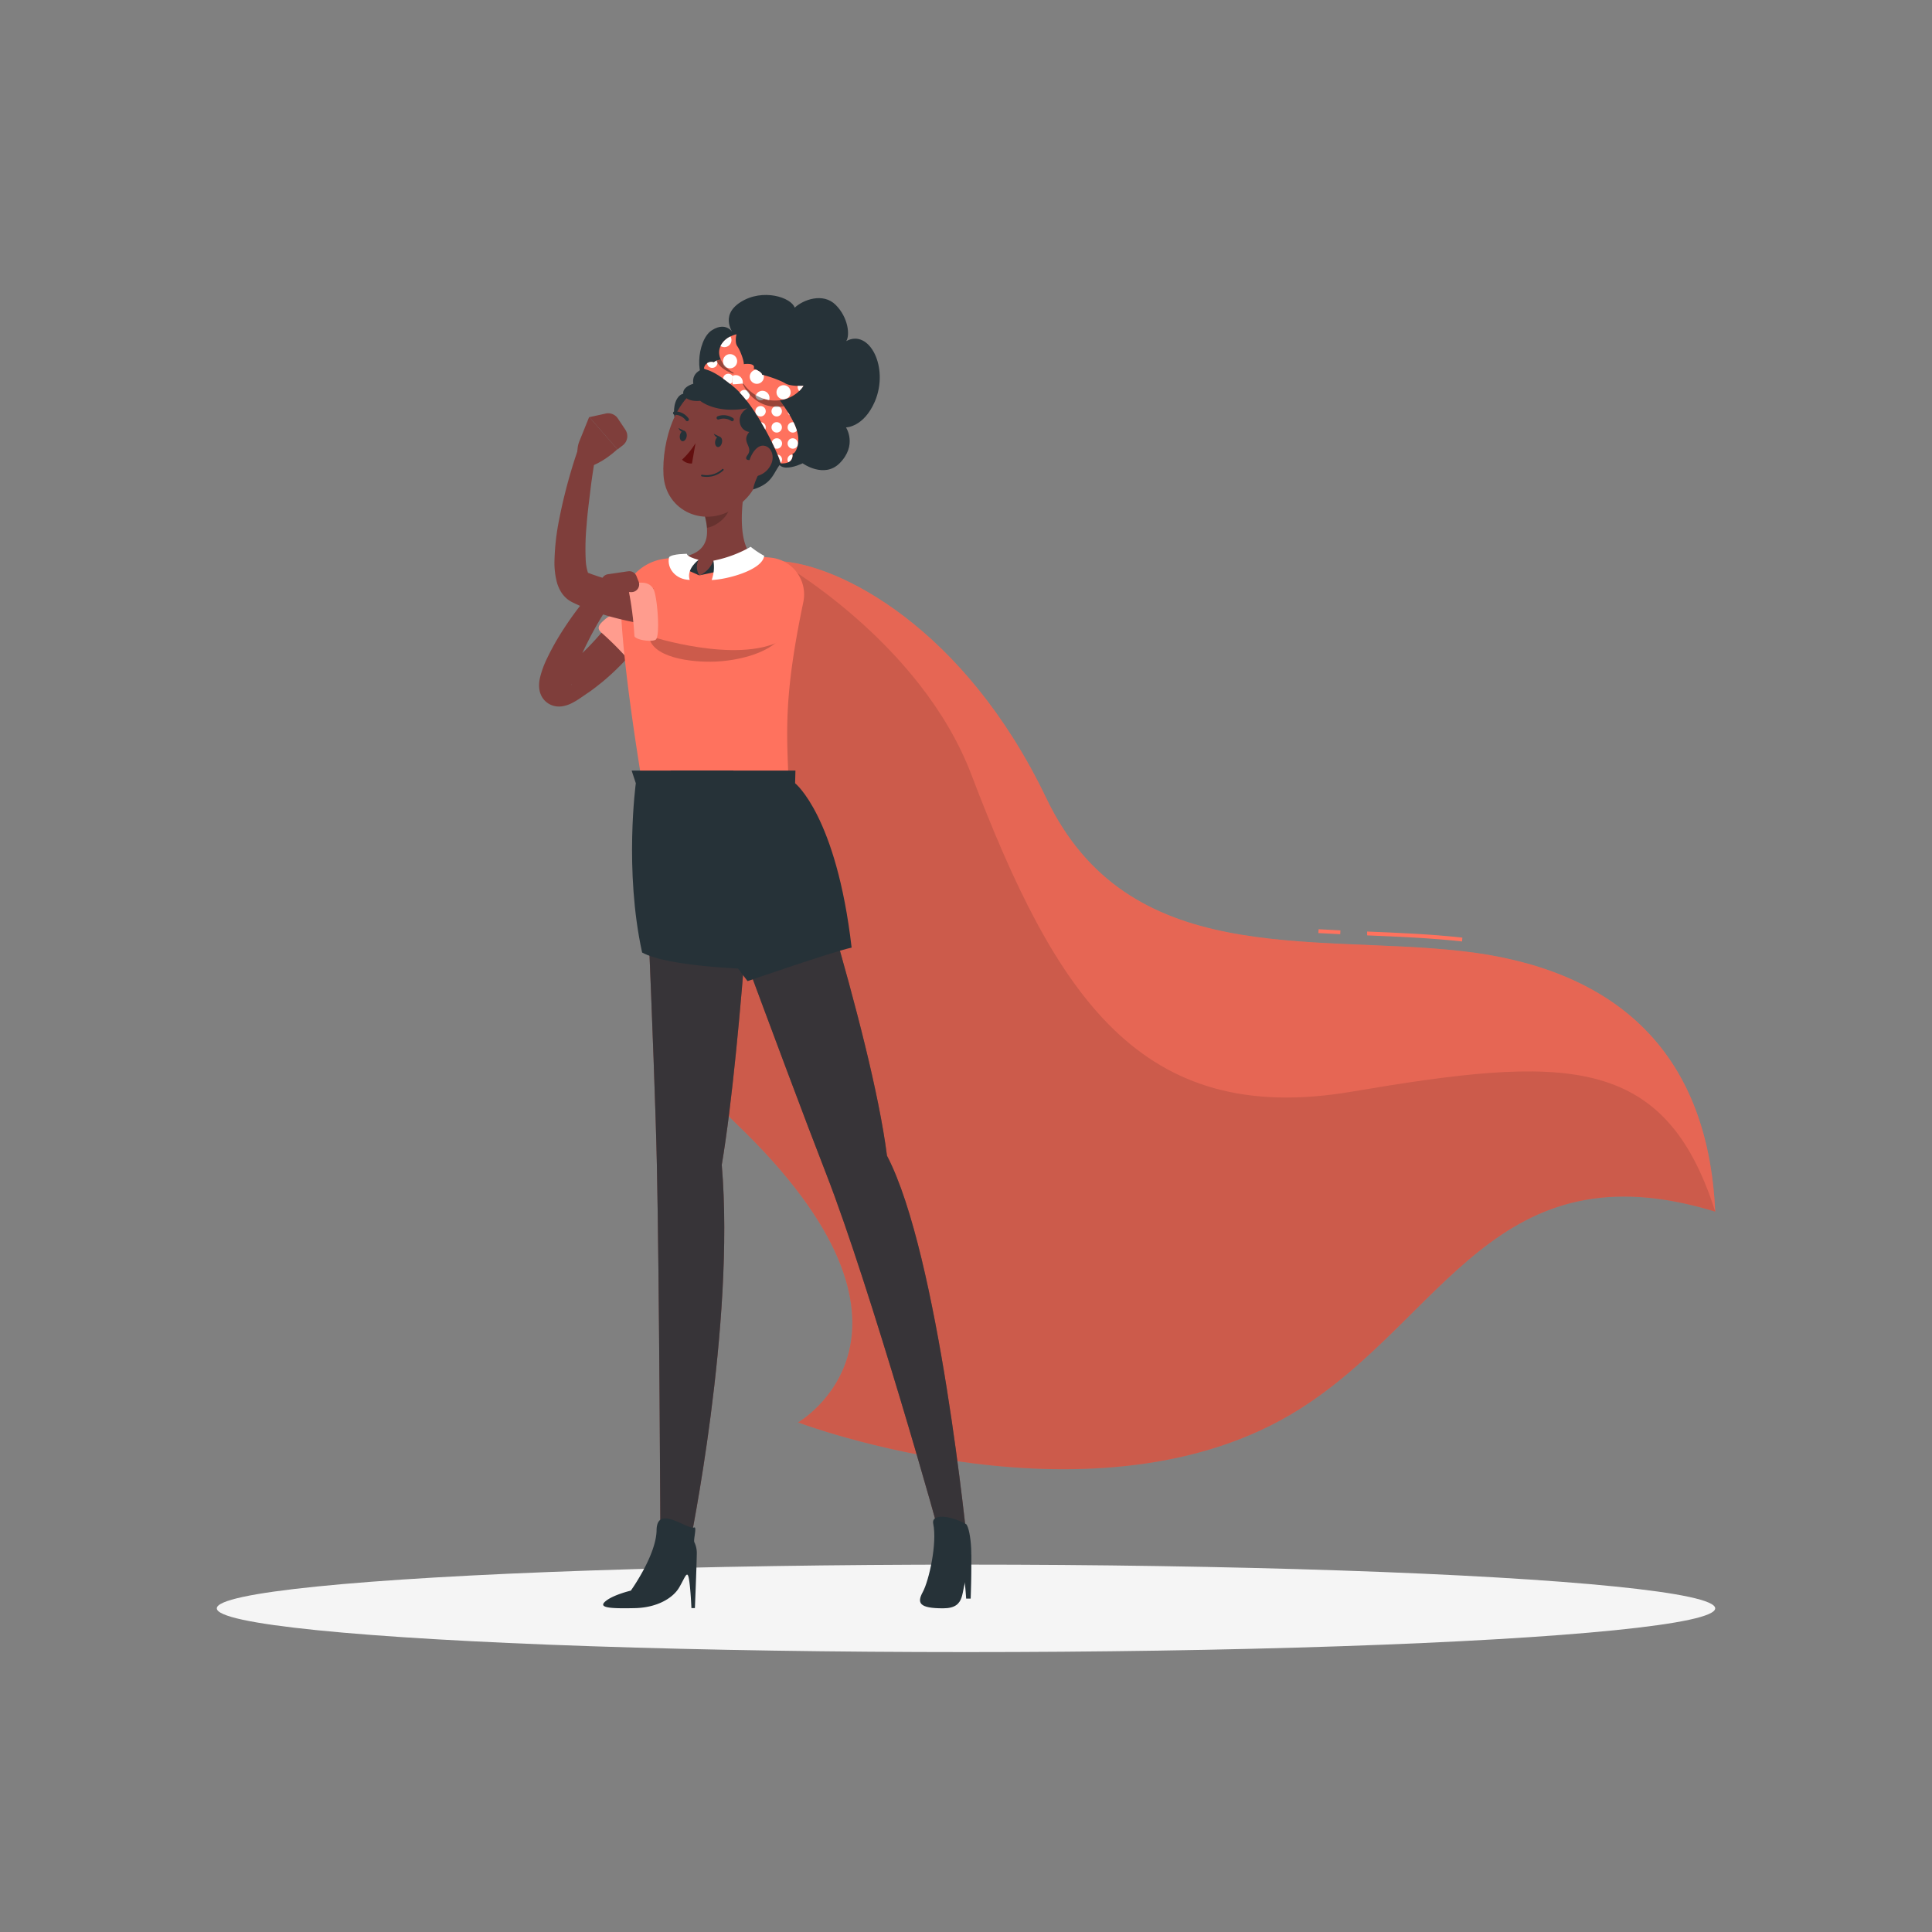 <svg xmlns="http://www.w3.org/2000/svg" viewBox="0 0 500 500"><rect x="0" y="0" width="500" height="500" fill="#808080" stroke="none"/><g id="freepik--Shadow--inject-99"><ellipse id="freepik--path--inject-99" cx="250" cy="416.24" rx="193.89" ry="11.32" style="fill:#f5f5f5"></ellipse></g><g id="freepik--Character--inject-99"><path d="M201.43,145.22c15.66.65,48.24,17.25,69.35,61.37s67.94,35.17,107.33,39.55c38.58,4.28,63.84,24.76,65.78,67.42C387,296.2,373.67,341.21,336.22,364.75c-52.09,32.75-129.69,3.37-129.69,3.37s40.52-23.24-16.05-77.37C145.85,248,194.94,202.83,178.56,178S201.43,145.22,201.43,145.22Z" style="fill:#FF725E"></path><path d="M201.43,145.22c15.66.65,48.24,17.25,69.35,61.37s67.94,35.17,107.33,39.55c38.58,4.28,63.84,24.76,65.78,67.42C387,296.2,373.67,341.21,336.22,364.75c-52.09,32.75-129.69,3.37-129.69,3.37s40.52-23.24-16.05-77.37C145.85,248,194.94,202.83,178.56,178S201.43,145.22,201.43,145.22Z" style="opacity:0.2"></path><path d="M378.38,243.65c-8-.89-16.43-1.24-24.57-1.57l0-1c8.16.33,16.59.68,24.65,1.58Zm-31.53-1.88c-1.9-.08-3.79-.18-5.66-.29l.06-1c1.87.11,3.75.21,5.65.3Z" style="fill:#FF725E"></path><path d="M201.43,145.22s36.78,20.67,49.95,55.22c21.82,57.24,43.68,91.36,98.39,82.09s81-10.25,94.12,31c-1.94-42.66-27.2-63.14-65.78-67.42-39.39-4.38-86.23,4.56-107.33-39.55s-53.69-60.72-69.35-61.37" style="fill:#FF725E;opacity:0.5"></path><path d="M219,88.28c1-1.46.56-6.09-2.72-9.37s-8.47-1.32-10.61.72c-.87-2.65-8.26-5.1-14-1.45S190,86.62,190,86.62s-1.7-3.75-5.77-1.15-4.51,13.82-.44,13.2c9-1.38,18.44,15.71,18.44,15.71-4.18,10.32,5.49,5.52,5.49,5.52s5.51,4,9.56,0c4.69-4.72,1.66-9.29,1.66-9.29s4.57,0,7.47-6.7C230.16,95.11,225,85,219,88.28Z" style="fill:#263238"></path><path d="M172.63,154.61c-.21.51-.35.84-.53,1.22s-.34.73-.51,1.09c-.35.71-.73,1.39-1.11,2.07-.76,1.36-1.56,2.68-2.42,4a67.52,67.52,0,0,1-5.67,7.27,64.58,64.58,0,0,1-6.66,6.36c-1.21.94-2.41,1.94-3.68,2.76l-1.87,1.28-.48.32-.59.37c-.41.24-.84.49-1.38.75a8.15,8.15,0,0,1-2.25.69,5.42,5.42,0,0,1-2.29-.15,5,5,0,0,1-2.68-1.9,5.28,5.28,0,0,1-.89-2.13,7.29,7.29,0,0,1-.11-1.36,9.23,9.23,0,0,1,.23-1.81,24.33,24.33,0,0,1,1.73-4.83,65.37,65.37,0,0,1,4.44-7.89,87.36,87.36,0,0,1,5.24-7.23c1-1.16,2-2.28,3.1-3.38a23.92,23.92,0,0,1,1.8-1.62,10.06,10.06,0,0,1,2.51-1.51l1.91,4.33a8.14,8.14,0,0,0-1,1,18.09,18.09,0,0,0-1.19,1.45c-.78,1-1.52,2.17-2.24,3.33a81.26,81.26,0,0,0-4,7.19,71.38,71.38,0,0,0-3.28,7.41,17,17,0,0,0-.94,3.31.77.77,0,0,0,0,.32.64.64,0,0,0,0-.29,2.81,2.81,0,0,0-.49-1.14,3.48,3.48,0,0,0-1.83-1.3,2.93,2.93,0,0,0-1.22-.11c-.38.06-.31.06-.23,0,.44-.23,1.77-1.31,2.77-2.08.55-.41,1.05-.84,1.54-1.28l1.5-1.3a74.15,74.15,0,0,0,5.49-5.72,61.94,61.94,0,0,0,4.71-6.37c.74-1.09,1.42-2.22,2.06-3.36.32-.56.63-1.14.92-1.7.15-.29.3-.57.43-.84l.35-.73Z" style="fill:#7f3e3b"></path><path d="M157.14,162.3l9,8.38s11.27-6.55,14-10.66,4.67-6.62,1.73-11.32-9.63-5.22-15.71-1S161.39,153.08,157.14,162.3Z" style="fill:#FF725E"></path><path d="M160.64,159.58c-1.48-.8-2.85-.38-4.17.8s-2.35,2.2-.6,3.53a81.29,81.29,0,0,1,7.91,8.12c.57.87,4.41-1.13,5-2.46S162.6,160.63,160.64,159.58Z" style="fill:#FF725E"></path><path d="M160.64,159.58c-1.48-.8-2.85-.38-4.17.8s-2.35,2.2-.6,3.53a81.29,81.29,0,0,1,7.91,8.12c.57.87,4.41-1.13,5-2.46S162.6,160.63,160.64,159.58Z" style="fill:#fff;opacity:0.3"></path><path d="M160.71,158.06c.35,8.07,1.74,21.68,5.47,44.64h37.93c-.57-13.7-1.23-22.85,3.79-46.89a9.57,9.57,0,0,0-8.42-11.49c-1.51-.16-3.11-.28-4.76-.36a120.42,120.42,0,0,0-17.21,0c-1.86.17-3.79.4-5.62.66A13,13,0,0,0,160.71,158.06Z" style="fill:#FF725E"></path><path d="M174,158.86l-6.12,5.36c.32,6.09,11.3,7.25,17.23,7s12.71-2,16.19-5.34,3.48-6.44,2.37-11.73-6.35-6.92-10.66-3.56S180.39,156.92,174,158.86Z" style="opacity:0.2"></path><path d="M193,124.57c-1.09,5.54-2.17,15.69,1.7,19.39A120.7,120.7,0,0,0,181,148.91a5.88,5.88,0,0,1-3.52-4.95c6.17-1.48,6-6.06,4.94-10.37Z" style="fill:#7f3e3b"></path><path d="M181,148.91a6.49,6.49,0,0,0,3.6-3.81l1.05,2.81Z" style="fill:#263238"></path><path d="M184.63,145.1a9.82,9.82,0,0,1-.45,5c3.64-.07,13.15-2.49,13.59-6.26a22.42,22.42,0,0,1-3.49-2.33A31.76,31.76,0,0,1,184.63,145.1Z" style="fill:#fff"></path><path d="M181,148.91a4.13,4.13,0,0,1-.24-4l-3.8,2.23Z" style="fill:#263238"></path><path d="M180.79,144.89s-3.26,2.38-2.29,5.19c-3.64-.07-6-3-5.34-5.89.88-.89,4.63-.86,4.63-.86S177.51,144,180.79,144.89Z" style="fill:#fff"></path><path d="M188.71,128.25l-6.26,5.34a17.41,17.41,0,0,1,.53,3c2.36-.34,5.61-2.93,5.86-5.4A8.42,8.42,0,0,0,188.71,128.25Z" style="opacity:0.2"></path><path d="M175.57,102.71c-2.71,3.25-.25,12.2,3.89,6.83S177.93,99.88,175.57,102.71Z" style="fill:#263238"></path><path d="M198.86,114.41c-2.16,9-2.89,12.86-8.22,16.74-8,5.83-18.41,1.23-18.93-8.24-.47-8.52,3.14-21.82,12.53-23.9C193.48,97,201,105.39,198.86,114.41Z" style="fill:#7f3e3b"></path><path d="M179.43,99.31c-4.43,1.41-2.83,4.89,1.78,4.42,0,0,4,3.44,12.2,1.93-3.11,1.79-2.27,5.77.51,6.13-2.26,2.67,1.18,3.76-.47,6s3,1.08,4.06,0c2.3-.57-2.21,5.6-2.59,8.87,5.59-1.71,5.09-4.76,7.77-7.39s4.32-9.19,2.15-14.22a17.63,17.63,0,0,0-10.92-9.43C190.21,94.65,178.53,93.28,179.43,99.31Z" style="fill:#263238"></path><path d="M251.33,402.27c.16,4.44-.12,11.45-.12,11.45l-1.17,0a100.11,100.11,0,0,0-1.3-10.95Z" style="fill:#263238"></path><path d="M166.18,202.7S169.39,273,170,301.48c.64,29.62.92,98.78.92,98.78h7.48s11.92-57.48,8.39-98.78c5.34-31.71,8.94-98.78,8.94-98.78Z" style="fill:#7f3e3b"></path><path d="M166.18,202.7S169.39,273,170,301.48c.64,29.62.92,98.78.92,98.78h7.48s11.92-57.48,8.39-98.78c5.34-31.71,8.94-98.78,8.94-98.78Z" style="fill:#263238;opacity:0.8"></path><path d="M163.47,199.43l1.08,3.27s-3.05,22.47,1.63,43.81c6.83,3.76,27.92,4.26,27.92,4.26l-5.21-47.5.94-3.84Z" style="fill:#263238"></path><path d="M176.1,202.7s27,73.63,37.74,101.16c11.27,28.92,29.77,94.26,30.1,96.4h6.46S243,324.78,229.55,299.1c-4.07-32.16-25.44-96.4-25.44-96.4Z" style="fill:#7f3e3b"></path><path d="M176.1,202.7s27,73.63,37.74,101.16c11.27,28.92,29.77,94.26,30.1,96.4h6.46S243,324.78,229.55,299.1c-4.07-32.16-25.44-96.4-25.44-96.4Z" style="fill:#263238;opacity:0.8"></path><path d="M205.86,199.43l-.09,3.27s10.67,8.41,14.63,42.54c-4.7,1-26.93,8.67-26.93,8.67-13.17-16.89-19-33.76-19.9-50.64v-3.84Z" style="fill:#263238"></path><path d="M250.06,394.46c1.22,1.4,2.09,10.53.25,13.77s0,8-6.22,8-6.83-1.36-5.26-4.25,3.77-12.58,2.68-17.69C241,391.91,245.42,391.91,250.06,394.46Z" style="fill:#263238"></path><path d="M186.85,114.5c-.13.75-.63,1.28-1.12,1.19s-.77-.76-.64-1.5.63-1.27,1.12-1.18S187,113.76,186.85,114.5Z" style="fill:#263238"></path><path d="M177.7,113c-.13.74-.63,1.27-1.11,1.19s-.77-.76-.64-1.5.63-1.28,1.11-1.19S177.84,112.28,177.7,113Z" style="fill:#263238"></path><path d="M177.27,111.6l-1.69-.83S176.25,112.32,177.27,111.6Z" style="fill:#263238"></path><path d="M180,114.69a19.91,19.91,0,0,1-3.48,4.26,3.23,3.23,0,0,0,2.56,1Z" style="fill:#630f0f"></path><path d="M182.88,123.41a7.16,7.16,0,0,1-1.26-.11.22.22,0,0,1,.08-.44,6,6,0,0,0,5.2-1.45.22.22,0,0,1,.31,0,.23.23,0,0,1,0,.32A6.24,6.24,0,0,1,182.88,123.41Z" style="fill:#263238"></path><path d="M199.57,120.13a5.51,5.51,0,0,1-3.39,3c-1.91.53-2.85-1.56-2.31-3.68.49-1.91,2.06-4.49,4-4.07S200.45,118.26,199.57,120.13Z" style="fill:#7f3e3b"></path><path d="M189.59,109a.42.42,0,0,1-.34-.06,3.55,3.55,0,0,0-3.17-.4.44.44,0,1,1-.37-.8,4.36,4.36,0,0,1,4,.46.44.44,0,0,1,.14.61A.47.47,0,0,1,189.59,109Z" style="fill:#263238"></path><path d="M174.3,107.2a.42.42,0,0,1-.11-.31.44.44,0,0,1,.45-.43,4.36,4.36,0,0,1,3.58,1.86.44.44,0,1,1-.75.46,3.5,3.5,0,0,0-2.85-1.43A.46.46,0,0,1,174.3,107.2Z" style="fill:#263238"></path><path d="M186.41,113.08l-1.69-.82S185.39,113.81,186.41,113.08Z" style="fill:#263238"></path><path d="M189.07,163.1c-1.78.07-3.35.07-5,0s-3.27-.09-4.91-.18c-3.27-.19-6.54-.54-9.81-1a87.51,87.51,0,0,1-9.78-1.92,61,61,0,0,1-9.67-3.3c-.39-.17-.79-.37-1.18-.55l-.59-.28c-.19-.1-.49-.26-.71-.4a6.57,6.57,0,0,1-.66-.48,7.51,7.51,0,0,1-1.74-2.1,10.76,10.76,0,0,1-.81-1.88,19.73,19.73,0,0,1-.71-5.94A60.84,60.84,0,0,1,144.6,135a136.74,136.74,0,0,1,5-18.73l4.57,1.2c-.48,3.06-1,6.18-1.36,9.27s-.8,6.18-1,9.24a62.21,62.21,0,0,0-.23,8.88,12.17,12.17,0,0,0,.61,3.43,1.27,1.27,0,0,0,.15.29s0-.11-.22-.29a1.72,1.72,0,0,0-.37-.25l.5.21c.33.13.65.27,1,.39a76.07,76.07,0,0,0,17.33,3.9c3,.38,6.06.58,9.11.76,1.52.09,3,.15,4.58.18s3.09.06,4.48,0Z" style="fill:#7f3e3b"></path><path d="M167.05,152.64l1.16,12s22.33,7.26,33.92,1.17c4.36-2.29,4.33-4.39,4.83-9.91s-2.43-9.5-9.6-7.66S185.45,150.35,167.05,152.64Z" style="fill:#FF725E"></path><path d="M169.21,152.69c-.69-1.53-2-2-3.81-1.88s-3.2.33-2.61,2.44a83.35,83.35,0,0,1,1.39,11.25c-.08,1,4.19,1.77,5.47,1.07S170.13,154.71,169.21,152.69Z" style="fill:#FF725E"></path><path d="M169.21,152.69c-.69-1.53-2-2-3.81-1.88s-3.2.33-2.61,2.44a83.35,83.35,0,0,1,1.39,11.25c-.08,1,4.19,1.77,5.47,1.07S170.13,154.71,169.21,152.69Z" style="fill:#fff;opacity:0.3"></path><path d="M162.6,147.84l-5.25.77a2,2,0,0,0-1.71,2.13l0,.47a2,2,0,0,0,1.94,1.86l5.77.17a2,2,0,0,0,1.92-2.75l-.56-1.41A2,2,0,0,0,162.6,147.84Z" style="fill:#7f3e3b"></path><path d="M149.93,114.23l2.55-6.32,7.3,8.34s-4.37,4.27-8.86,4.91l-.61-1.1A6.78,6.78,0,0,1,149.93,114.23Z" style="fill:#7f3e3b"></path><path d="M159.86,108.24l2,3a3,3,0,0,1-.67,4l-1.37,1.06-7.3-8.34,4.26-.94A3,3,0,0,1,159.86,108.24Z" style="fill:#7f3e3b"></path><path d="M179.7,399.13a6.46,6.46,0,0,1,.63,3.05c-.07,3.84-.49,14-.49,14h-.9s-.2-5-.64-7.53-1-.41-2.55,2.22-5.55,5.17-11.39,5.31c-6.85.16-9.62-.14-7.63-1.8s6.53-2.73,6.53-2.73,6.57-9.15,6.66-15.61c.09-6.92,8.12.1,9.83-.76C180.32,395.4,179.41,398.55,179.7,399.13Z" style="fill:#263238"></path><path d="M202.05,119.92c-.88-3.2-6.61-15.15-12.12-19.77s-7-4.26-7.75-4.77a1.91,1.91,0,0,1,2.54-1.58c1.5-1.26,3.88-.61,4.95-.1a32.42,32.42,0,0,1,12.47,10.38c3.7,5.11,4.82,8.24,4.38,10.78s-1.44,2.57-1.44,2.57S205.71,120.12,202.05,119.92Z" style="fill:#FF725E"></path><path d="M202,118a1.28,1.28,0,0,0-.74-.35,21.4,21.4,0,0,1,.8,2.17A1.34,1.34,0,0,0,202,118Z" style="fill:#fff"></path><path d="M183,94a1.27,1.27,0,0,0,.37.81,1.35,1.35,0,0,0,1.91,0,1.33,1.33,0,0,0,.26-1.51,3.38,3.38,0,0,0-.8.46A2,2,0,0,0,183,94Z" style="fill:#fff"></path><path d="M189.43,97.12a1.35,1.35,0,0,0-1.91,0,1.32,1.32,0,0,0-.37.87c.53.38,1.12.82,1.78,1.35a1.31,1.31,0,0,0,.5-.31A1.35,1.35,0,0,0,189.43,97.12Z" style="fill:#fff"></path><path d="M193.61,101.3a1.35,1.35,0,0,0-1.91,0,1.27,1.27,0,0,0-.23.34c.54.58,1.09,1.2,1.62,1.88a1.39,1.39,0,0,0,.52-.31A1.35,1.35,0,0,0,193.61,101.3Z" style="fill:#fff"></path><circle cx="196.83" cy="106.43" r="1.35" style="fill:#fff"></circle><circle cx="201.01" cy="110.6" r="1.35" style="fill:#fff"></circle><path d="M204.23,113.82a1.35,1.35,0,0,0,1.91,1.91,1.71,1.71,0,0,0,.29-.43l0-.15a1.34,1.34,0,0,0-2.23-1.33Z" style="fill:#fff"></path><path d="M191.7,94.85a1.3,1.3,0,0,0,.83.38l-.95-.56A1.13,1.13,0,0,0,191.7,94.85Z" style="fill:#fff"></path><path d="M195.87,99a1.34,1.34,0,0,0,1.82.06c-.69-.62-1.36-1.18-2-1.69A1.33,1.33,0,0,0,195.87,99Z" style="fill:#fff"></path><path d="M200.05,103.21a1.33,1.33,0,0,0,1.59.21c-.55-.72-1.1-1.39-1.66-2A1.34,1.34,0,0,0,200.05,103.21Z" style="fill:#fff"></path><path d="M204.23,107.38a.71.71,0,0,0,.18.12c-.16-.27-.36-.57-.54-.85A1.36,1.36,0,0,0,204.23,107.38Z" style="fill:#fff"></path><path d="M197.78,109.65a1.32,1.32,0,0,0-.8-.37c.37.63.73,1.25,1.07,1.88A1.34,1.34,0,0,0,197.78,109.65Z" style="fill:#fff"></path><path d="M202,115.73a1.35,1.35,0,0,0,0-1.91,1.36,1.36,0,0,0-1.91,0,1.32,1.32,0,0,0-.32.56c.28.58.55,1.13.79,1.65A1.34,1.34,0,0,0,202,115.73Z" style="fill:#fff"></path><path d="M204,119.63a1.93,1.93,0,0,0,1.07-2,1.31,1.31,0,0,0-1.07,2Z" style="fill:#fff"></path><path d="M187.42,93.1a1.33,1.33,0,0,0,.1,1.75,1.35,1.35,0,0,0,1.91,0,1.32,1.32,0,0,0,.37-1.09l-.13-.06A6.7,6.7,0,0,0,187.42,93.1Z" style="fill:#fff"></path><path d="M193.61,99a1.35,1.35,0,1,0-1.91,0A1.35,1.35,0,0,0,193.61,99Z" style="fill:#fff"></path><circle cx="196.83" cy="102.25" r="1.35" style="fill:#fff"></circle><circle cx="201.01" cy="106.43" r="1.35" style="fill:#fff"></circle><path d="M204.23,109.65a1.35,1.35,0,0,0,0,1.91,1.36,1.36,0,0,0,1.91,0l.08-.13a15,15,0,0,0-.85-2.14A1.32,1.32,0,0,0,204.23,109.65Z" style="fill:#fff"></path><path d="M189.67,93.71a5.47,5.47,0,0,0-4.26-.33c.83,1.86,3.41,3.26,5.38,3.55a8.29,8.29,0,0,0,1.22-2C190.85,94.25,190,93.86,189.67,93.71Z" style="opacity:0.4"></path><path d="M202.14,104.08a32.72,32.72,0,0,0-7.27-7.3,19.91,19.91,0,0,0-3.22.17c0,2.6,2.77,7.12,7.37,8.11a9.55,9.55,0,0,0,3.86.07C202.65,104.79,202.4,104.44,202.14,104.08Z" style="opacity:0.4"></path><path d="M190.79,96.92c-2.38-.85-5.42-3.91-4.52-6.81s4.33-3.6,4.33-3.6-.52,2.07.22,3.1,2,4.26,1.62,5.14A9.19,9.19,0,0,1,190.79,96.92Z" style="fill:#FF725E"></path><path d="M189.68,99.5c-.52-1.51.18-5.11,3.23-5.31S195,95.51,195,95.51Z" style="fill:#FF725E"></path><path d="M191.87,98.15c.78,2.48,4.82,5.93,9.51,5.47a8.55,8.55,0,0,0,6.55-3.76s-3.31.21-4.74-.67-6.15-2.57-7.59-2.36A17.77,17.77,0,0,0,191.87,98.15Z" style="fill:#FF725E"></path><path d="M189.68,99.5c.27-1.57,3.18-5.15,5.95-3.85s1.45,2.12,0,2.76A22,22,0,0,1,189.68,99.5Z" style="fill:#FF725E"></path><path d="M192.2,99.24a1.83,1.83,0,0,0-2.54-2,4.33,4.33,0,0,0,0,2.22S190.82,99.44,192.2,99.24Z" style="fill:#fff"></path><path d="M198.24,101.39a1.83,1.83,0,0,0-2.51.67,1.47,1.47,0,0,0-.1.22,10.29,10.29,0,0,0,3.43,1.26A1.84,1.84,0,0,0,198.24,101.39Z" style="fill:#fff"></path><path d="M186.49,89.54l.08.06a1.83,1.83,0,0,0,2.48-2.52A5.35,5.35,0,0,0,186.49,89.54Z" style="fill:#fff"></path><path d="M206.82,101.2a6.75,6.75,0,0,0,1.11-1.34s-.65,0-1.49,0A1.88,1.88,0,0,0,206.82,101.2Z" style="fill:#fff"></path><path d="M190.52,94.4a1.83,1.83,0,1,0-3.24-.15,9.06,9.06,0,0,0,.64.75l.1.07A1.82,1.82,0,0,0,190.52,94.4Z" style="fill:#fff"></path><path d="M195.69,95.68a1.83,1.83,0,1,0,1.76,2.74,1.82,1.82,0,0,0,.19-1.32l-.41-.1C197.18,96.62,196.74,96.19,195.69,95.68Z" style="fill:#fff"></path><path d="M204.37,102.44a1.83,1.83,0,1,0-2.5.66,1.88,1.88,0,0,0,1,.25c.26-.07.51-.15.74-.23A1.72,1.72,0,0,0,204.37,102.44Z" style="fill:#fff"></path></g></svg>